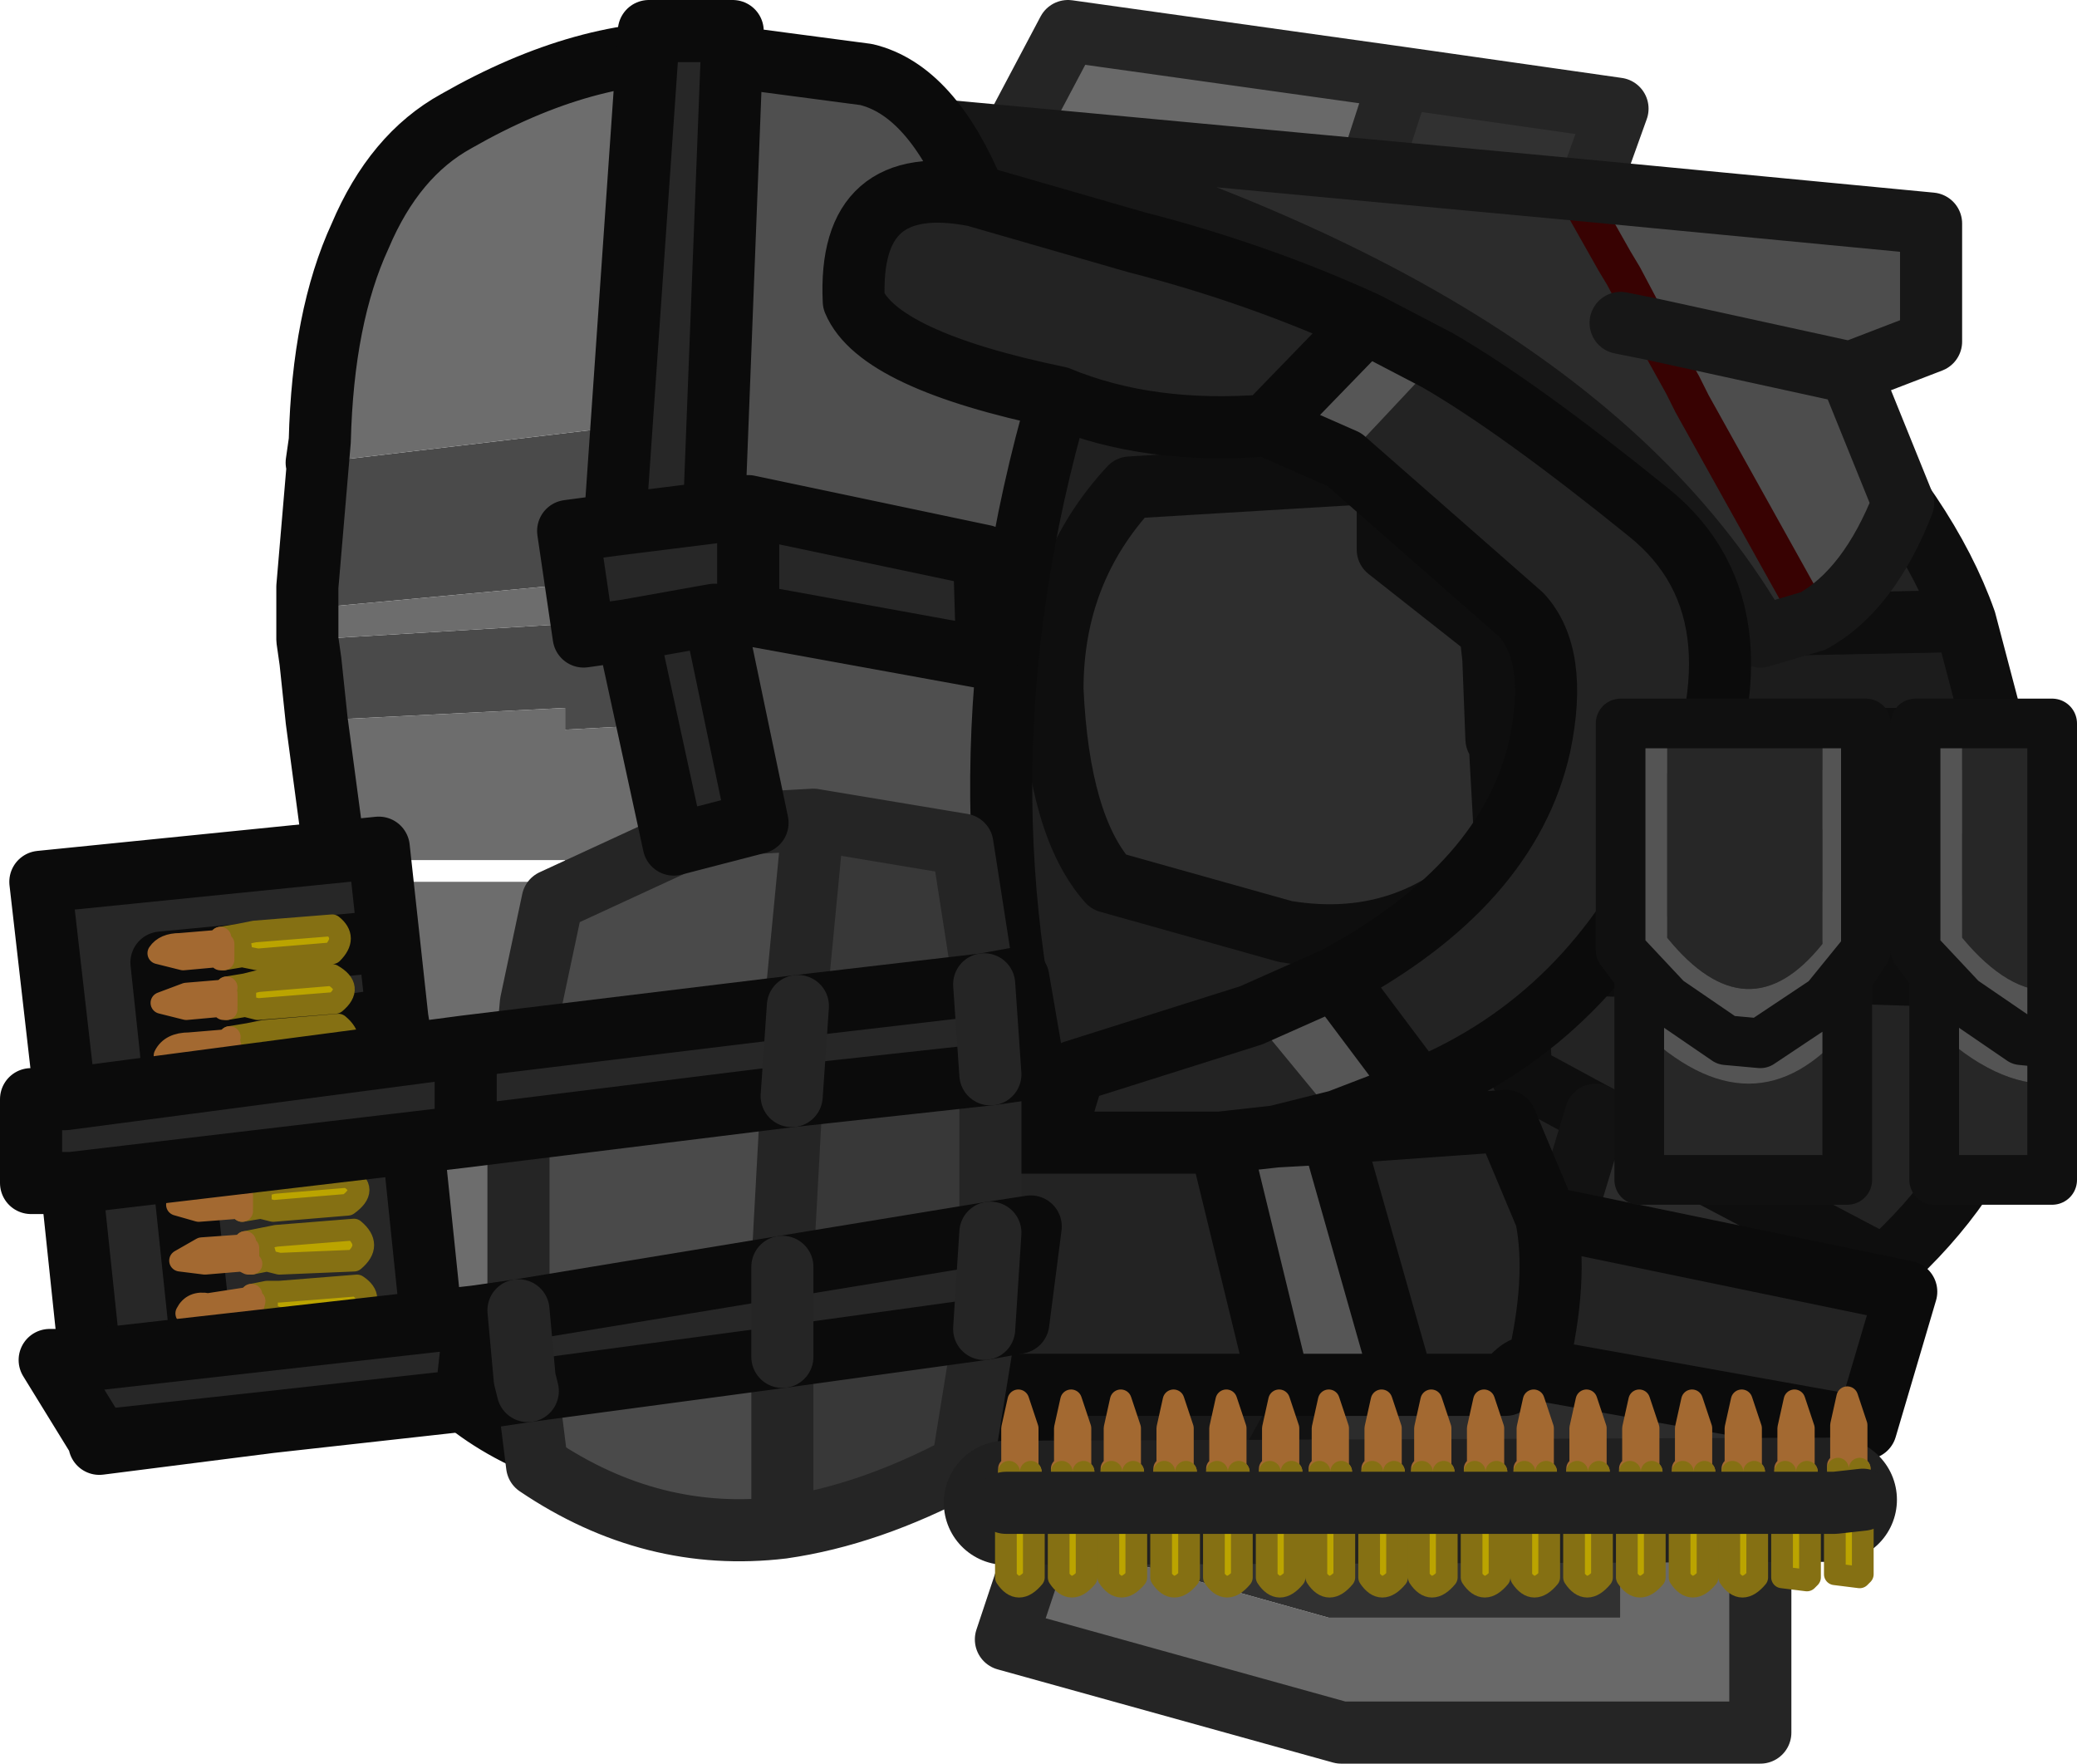 <?xml version="1.0" encoding="UTF-8" standalone="no"?>
<svg xmlns:ffdec="https://www.free-decompiler.com/flash" xmlns:xlink="http://www.w3.org/1999/xlink" ffdec:objectType="shape" height="28.4px" width="33.45px" xmlns="http://www.w3.org/2000/svg">
  <g transform="matrix(1.0, 0.0, 0.0, 1.0, 10.15, 0.5)">
    <path d="M12.4 0.75 L11.2 4.45 5.7 2.55 7.05 0.0 12.4 0.75 M6.6 24.25 L11.25 25.55 15.95 25.55 15.95 22.6 18.2 22.6 18.2 27.4 11.45 27.4 6.05 25.9 6.6 24.25" fill="#696969" fill-rule="evenodd" stroke="none"/>
    <path d="M12.4 0.75 L15.9 1.25 15.2 3.2 11.2 4.45 12.4 0.75 M6.6 24.25 L7.1 22.6 15.95 22.6 15.95 25.55 11.25 25.55 6.6 24.25" fill="#313131" fill-rule="evenodd" stroke="none"/>
    <path d="M11.2 4.45 L15.2 3.2 15.9 1.25 12.4 0.75 11.2 4.45 5.7 2.55 7.05 0.0 12.4 0.75 M15.95 22.6 L7.1 22.6 6.6 24.25 6.05 25.9 11.45 27.4 18.2 27.4 18.2 22.6 15.95 22.6 Z" fill="none" stroke="#252525" stroke-linecap="round" stroke-linejoin="round" stroke-width="1.0"/>
    <path d="M9.95 23.75 L7.2 23.5 Q6.55 21.85 6.05 20.0 L14.55 20.75 11.6 20.75 9.95 23.75 M5.6 18.4 L4.85 15.05 5.45 14.85 5.4 14.4 7.95 18.55 5.6 18.4 M3.3 3.9 L5.05 2.55 5.7 2.55 6.4 7.55 4.95 10.8 4.8 6.75 3.3 3.9" fill="#191919" fill-rule="evenodd" stroke="none"/>
    <path d="M6.05 20.0 L5.4 19.95 4.8 18.35 5.6 18.4 7.95 18.55 8.25 18.6 8.55 18.6 9.15 18.65 10.3 18.75 15.05 19.1 14.55 20.75 6.05 20.0 M13.85 9.65 L13.9 10.1 13.95 11.4 14.0 11.4 14.1 13.2 Q12.65 14.85 10.55 14.5 L7.7 13.7 Q6.9 12.8 6.8 10.6 6.8 8.7 8.05 7.35 L12.2 7.1 12.2 8.35 13.85 9.65" fill="#2e2e2e" fill-rule="evenodd" stroke="none"/>
    <path d="M4.85 15.05 L3.6 15.4 2.0 13.35 1.35 12.8 0.5 8.7 0.1 6.95 Q-0.35 4.1 1.2 3.9 L3.3 3.9 4.8 6.75 4.95 10.8 5.0 11.85 5.4 14.4 5.45 14.85 4.85 15.05 M2.0 13.35 L5.0 11.85 2.0 13.35" fill="#353535" fill-rule="evenodd" stroke="none"/>
    <path d="M5.7 2.55 L7.6 2.55 8.95 3.1 Q11.5 4.2 12.2 5.8 L12.2 7.1 8.05 7.35 Q6.8 8.7 6.8 10.6 6.9 12.8 7.7 13.7 L10.55 14.5 Q12.65 14.85 14.1 13.2 L14.15 13.65 14.2 15.0 14.25 15.0 14.35 16.8 15.55 17.45 15.05 19.1 10.3 18.75 9.15 18.65 8.55 18.6 8.25 18.6 7.95 18.55 5.4 14.4 5.0 11.85 4.95 10.8 6.4 7.55 5.7 2.55 M8.95 3.1 L12.2 5.8 8.95 3.1" fill="#202020" fill-rule="evenodd" stroke="none"/>
    <path d="M13.9 10.1 L14.0 11.4 13.95 11.4 13.9 10.1 M14.25 15.0 L14.2 15.0 14.15 13.65 14.25 15.0" fill="#383838" fill-rule="evenodd" stroke="none"/>
    <path d="M22.0 11.4 L22.25 13.45 14.1 13.2 14.0 11.4 22.0 11.4 M22.35 15.25 L22.2 17.0 Q21.65 18.6 20.2 19.9 L15.55 17.45 14.35 16.8 14.25 15.0 22.35 15.25 M17.8 5.85 L19.15 6.0 Q20.9 7.8 21.5 9.5 L13.85 9.65 12.2 8.35 12.2 7.1 12.2 5.8 14.45 5.7 17.8 5.85" fill="#232323" fill-rule="evenodd" stroke="none"/>
    <path d="M20.2 19.9 L20.0 20.95 18.65 23.75 9.95 23.75 11.6 20.75 14.55 20.75 15.05 19.1 15.55 17.45 20.2 19.9 M7.6 2.55 L15.2 3.2 Q17.5 4.35 17.8 5.85 L14.45 5.7 12.2 5.8 Q11.5 4.2 8.95 3.1 L7.6 2.55" fill="#2c2c2c" fill-rule="evenodd" stroke="none"/>
    <path d="M21.5 9.5 L22.0 11.4 14.0 11.4 13.9 10.1 13.85 9.65 21.5 9.5 M22.25 13.45 L22.35 15.25 14.25 15.0 14.15 13.65 14.1 13.2 22.25 13.45" fill="#1c1c1c" fill-rule="evenodd" stroke="none"/>
    <path d="M21.5 9.5 L22.0 11.4 22.25 13.45 22.35 15.25 22.2 17.0 Q21.65 18.6 20.2 19.9 L20.0 20.95 18.65 23.75 9.95 23.75 7.2 23.5 Q6.55 21.85 6.05 20.0 M5.6 18.4 L4.85 15.05 3.6 15.4 2.0 13.35 1.35 12.8 0.5 8.7 M0.1 6.95 Q-0.35 4.1 1.2 3.9 L3.3 3.9 5.05 2.55 5.7 2.55 7.6 2.55 15.2 3.2 Q17.5 4.35 17.8 5.85 L19.15 6.0 Q20.9 7.8 21.5 9.5 L13.85 9.65 13.9 10.1 14.0 11.4 22.0 11.4 M17.8 5.85 L14.45 5.7 12.2 5.8 12.2 7.1 12.2 8.35 13.85 9.65 M14.0 11.4 L13.95 11.4 13.9 10.1 M5.0 11.85 L4.95 10.8 4.8 6.75 3.3 3.9 M12.2 7.1 L8.05 7.35 Q6.8 8.7 6.8 10.6 6.9 12.8 7.7 13.7 L10.55 14.5 Q12.65 14.85 14.1 13.2 L14.0 11.4 M8.25 18.6 L8.55 18.6 9.15 18.65 10.3 18.75 15.05 19.1 M15.55 17.45 L14.35 16.8 14.25 15.0 14.2 15.0 14.15 13.65 14.1 13.2 22.25 13.45 M7.95 18.55 L5.6 18.4 M4.85 15.05 L5.45 14.85 5.4 14.4 5.0 11.85 2.0 13.35 M14.15 13.65 L14.25 15.0 22.35 15.25 M20.2 19.9 L15.55 17.45" fill="none" stroke="#0e0e0e" stroke-linecap="round" stroke-linejoin="round" stroke-width="1.0"/>
    <path d="M15.05 19.1 L15.55 17.45 M14.55 20.75 L15.05 19.1 M9.95 23.75 L11.6 20.75 14.55 20.75" fill="none" stroke="#121212" stroke-linecap="round" stroke-linejoin="round" stroke-width="1.0"/>
    <path d="M6.05 20.0 L5.4 19.95 4.8 18.35 5.6 18.4 M14.55 20.75 L6.05 20.0" fill="none" stroke="#171717" stroke-linecap="round" stroke-linejoin="round" stroke-width="1.0"/>
    <path d="M0.5 8.7 L0.1 6.95" fill="none" stroke="#1c1c1c" stroke-linecap="round" stroke-linejoin="round" stroke-width="1.0"/>
    <path d="M12.2 5.8 L8.95 3.1" fill="none" stroke="#191919" stroke-linecap="round" stroke-linejoin="round" stroke-width="1.2"/>
    <path d="M16.0 3.95 L16.45 4.8 16.0 3.95 M16.45 4.8 L16.95 5.7 16.45 4.8" fill="#646464" fill-rule="evenodd" stroke="none"/>
    <path d="M19.05 9.5 L18.2 9.75 Q15.1 4.3 5.0 1.6 L15.2 2.55 15.85 3.7 16.0 3.95 16.45 4.8 16.95 5.7 17.1 6.0 19.05 9.5 M16.45 4.8 L15.95 4.7 16.45 4.8" fill="#2c2c2c" fill-rule="evenodd" stroke="none"/>
    <path d="M15.2 2.55 L20.95 3.1 20.95 5.0 19.65 5.5 20.5 7.6 Q19.95 9.0 19.05 9.5 L17.1 6.0 16.95 5.7 16.45 4.8 16.0 3.95 15.85 3.7 15.2 2.55 M19.65 5.5 L16.45 4.8 19.65 5.5" fill="#4d4d4d" fill-rule="evenodd" stroke="none"/>
    <path d="M15.2 2.55 L15.85 3.7 16.0 3.95 16.45 4.8 16.95 5.7 17.1 6.0 19.05 9.5" fill="none" stroke="#380202" stroke-linecap="round" stroke-linejoin="round" stroke-width="0.6"/>
    <path d="M15.2 2.55 L20.95 3.1 20.95 5.0 19.65 5.5 20.5 7.6 Q19.95 9.0 19.05 9.5 L18.2 9.75 Q15.1 4.3 5.0 1.6 L15.2 2.55 M16.45 4.8 L19.65 5.5 M15.95 4.7 L16.45 4.8" fill="none" stroke="#171717" stroke-linecap="round" stroke-linejoin="round" stroke-width="1.0"/>
    <path d="M2.1 21.25 L5.65 21.25 5.7 21.8 6.65 21.8 Q6.3 23.1 4.3 23.4 L2.65 23.35 -1.5 22.75 Q-3.35 21.95 -3.9 20.25 -1.1 21.25 2.1 21.25" fill="#333333" fill-rule="evenodd" stroke="none"/>
    <path d="M0.85 6.25 L0.75 8.75 -5.2 9.3 -5.2 8.95 -5.05 6.95 0.85 6.25 M0.75 9.75 L0.8 11.15 -1.05 11.25 -1.05 10.9 -5.05 11.1 -5.15 10.15 -5.2 9.8 -1.05 9.55 -1.05 9.9 0.75 9.75" fill="#4a4a4a" fill-rule="evenodd" stroke="none"/>
    <path d="M11.35 15.25 Q14.15 13.75 14.65 11.5 14.95 10.05 14.35 9.4 L11.5 6.9 13.0 5.3 Q14.3 6.05 16.4 7.75 18.45 9.4 16.85 12.9 15.5 15.9 12.7 17.05 L11.35 15.25 M10.25 6.35 Q8.35 6.5 6.9 5.9 4.0 5.3 3.6 4.35 3.5 2.25 5.55 2.65 L8.15 3.4 Q10.1 3.9 11.85 4.7 L10.25 6.35 M6.8 17.9 L7.15 16.75 10.0 15.85 11.4 17.55 10.4 17.8 9.5 17.9 6.8 17.9 9.5 17.9 10.45 21.8 6.65 21.8 5.7 21.8 5.65 21.25 5.1 17.9 6.8 17.9 M11.3 17.75 L14.1 17.55 14.75 19.1 20.55 20.3 19.9 22.5 14.6 21.55 Q14.4 21.4 14.1 21.8 L12.45 21.8 11.3 17.75 M14.6 21.55 Q14.95 20.1 14.75 19.1 14.95 20.1 14.6 21.55" fill="#232323" fill-rule="evenodd" stroke="none"/>
    <path d="M11.35 15.25 L12.7 17.05 11.4 17.55 10.0 15.85 11.35 15.25 M13.0 5.3 L11.5 6.9 10.25 6.35 11.85 4.7 13.0 5.3 M9.5 17.9 L10.4 17.8 11.3 17.75 12.45 21.8 10.45 21.8 9.5 17.9" fill="#565656" fill-rule="evenodd" stroke="none"/>
    <path d="M1.15 0.35 L0.85 6.25 -5.05 6.95 -5.0 6.6 Q-4.95 4.6 -4.35 3.3 -3.8 2.0 -2.8 1.45 -0.7 0.25 1.15 0.35 M0.75 8.75 L0.75 9.75 -1.05 9.9 -1.05 9.55 -5.2 9.8 -5.15 10.15 -5.2 10.15 -5.2 9.8 -5.2 9.3 0.75 8.75 M0.8 11.15 Q0.95 15.9 2.1 21.25 -1.1 21.25 -3.9 20.25 L-4.2 18.35 -4.75 13.7 -1.05 13.7 -1.05 13.35 -4.75 13.35 -5.05 11.1 -1.05 10.9 -1.05 11.25 0.8 11.15" fill="#6d6d6d" fill-rule="evenodd" stroke="none"/>
    <path d="M6.9 5.9 Q5.1 12.1 6.8 17.9 L5.1 17.9 5.65 21.25 2.1 21.25 Q0.95 15.9 0.8 11.15 L0.75 9.75 0.75 8.75 0.85 6.25 1.15 0.35 3.8 0.7 Q4.85 0.95 5.55 2.65 3.5 2.25 3.6 4.35 4.0 5.3 6.9 5.9" fill="#4f4f4f" fill-rule="evenodd" stroke="none"/>
    <path d="M11.5 6.9 L14.35 9.4 Q14.95 10.05 14.65 11.5 14.15 13.75 11.35 15.25 L12.7 17.05 Q15.5 15.9 16.85 12.9 18.45 9.4 16.4 7.75 14.3 6.05 13.0 5.3 L11.85 4.7 10.25 6.35 Q8.35 6.5 6.9 5.9 5.1 12.1 6.8 17.9 L7.15 16.75 10.0 15.85 11.35 15.25 M11.5 6.9 L10.25 6.35 M11.85 4.7 Q10.1 3.9 8.15 3.4 L5.55 2.65 Q3.5 2.25 3.6 4.35 4.0 5.3 6.9 5.9 M5.55 2.65 Q4.85 0.95 3.8 0.7 L1.15 0.35 Q-0.7 0.25 -2.8 1.45 -3.8 2.0 -4.35 3.3 -4.95 4.6 -5.0 6.6 L-5.05 6.95 M5.65 21.25 L5.1 17.9 6.8 17.9 9.5 17.9 10.4 17.8 11.4 17.55 12.7 17.05 M-3.9 20.25 Q-3.35 21.95 -1.5 22.75 L2.65 23.35 4.3 23.4 Q6.3 23.1 6.65 21.8 L5.7 21.8 5.65 21.25 M10.4 17.8 L11.3 17.75 14.1 17.55 14.75 19.1 20.55 20.3 19.9 22.5 14.6 21.55 Q14.4 21.4 14.1 21.8 L12.45 21.8 10.45 21.8 6.65 21.8 M14.75 19.1 Q14.95 20.1 14.6 21.55 M11.3 17.75 L12.45 21.8 M9.5 17.9 L10.45 21.8 M-5.2 8.95 L-5.2 9.3 -5.2 9.8 -5.15 10.15 -5.05 11.1 -4.75 13.35 M-5.0 6.6 L-5.2 8.95 M-4.75 13.7 L-4.2 18.35 -3.9 20.25" fill="none" stroke="#0b0b0b" stroke-linecap="round" stroke-linejoin="round" stroke-width="1.0"/>
    <path d="M1.15 0.35 L0.85 6.25 0.75 8.75 0.75 9.75 0.8 11.15 Q0.95 15.9 2.1 21.25" fill="none" stroke="#3f3f3f" stroke-linecap="round" stroke-linejoin="round" stroke-width="1.0"/>
    <path d="M2.05 12.75 L2.95 12.7 2.7 15.3 2.7 15.7 -1.65 16.2 -1.6 15.65 -1.25 14.0 0.7 13.1 2.05 12.75 M2.45 21.35 L2.45 21.45 2.45 24.1 Q0.35 24.35 -1.5 23.1 L-1.65 21.9 2.45 21.35 M2.6 17.15 L2.45 19.9 -1.8 20.6 -1.8 17.7 2.6 17.15" fill="#4a4a4a" fill-rule="evenodd" stroke="none"/>
    <path d="M2.95 12.7 L5.35 13.1 5.7 15.35 2.7 15.7 2.7 15.3 2.95 12.7 M2.45 24.1 L2.45 21.45 2.45 21.35 5.7 20.9 5.65 21.25 5.35 23.1 Q3.85 23.9 2.45 24.1 M5.8 16.8 L5.8 19.35 2.45 19.9 2.6 17.15 5.8 16.8" fill="#383838" fill-rule="evenodd" stroke="none"/>
    <path d="M21.45 11.15 L22.9 11.15 22.9 15.45 Q22.2 15.5 21.45 14.6 L21.45 11.15 M22.9 16.95 L22.9 18.5 21.0 18.5 21.0 16.05 Q22.0 17.0 22.9 16.95 M16.7 11.15 L19.2 11.15 19.2 14.7 Q18.0 16.2 16.7 14.6 L16.7 11.15 M19.6 16.05 L19.6 18.5 16.25 18.5 16.25 16.05 Q18.1 17.85 19.6 16.05 M0.7 13.1 L-0.05 9.65 -0.75 9.75 -1.0 8.05 -0.25 7.95 0.3 0.0 1.65 0.0 1.35 7.75 1.9 7.65 5.7 8.45 5.75 10.1 1.9 9.4 1.35 9.4 2.05 12.75 0.7 13.1 M1.9 9.4 L1.9 7.65 1.9 9.4 M-9.1 17.2 L-9.5 13.7 -4.05 13.15 -3.75 15.9 -3.65 16.5 -7.35 17.0 -9.1 17.2 M-4.4 14.7 L-7.55 15.0 -7.4 16.4 -7.35 17.0 -7.4 16.4 -7.55 15.0 -4.4 14.7 M-9.0 18.55 L-7.2 18.35 -3.5 17.9 -3.2 20.8 -6.9 21.2 -8.7 21.4 -9.0 18.55 M-5.8 22.4 L-8.55 22.75 -8.55 22.7 -5.8 22.4 M-2.65 22.05 L-2.5 20.7 -1.8 20.6 -1.7 21.7 -1.65 21.9 -2.65 22.05 M-7.4 16.4 L-3.75 15.9 -7.4 16.4 M-6.9 21.2 L-7.2 18.35 -6.9 21.2 M-0.05 9.65 L1.35 9.4 -0.05 9.65 M1.35 7.75 L-0.25 7.95 1.35 7.75" fill="#272727" fill-rule="evenodd" stroke="none"/>
    <path d="M22.9 15.45 L22.9 16.3 22.9 16.95 Q22.0 17.0 21.0 16.05 L21.0 15.2 20.7 14.8 20.7 11.15 21.45 11.15 21.45 14.6 Q22.2 15.5 22.9 15.45 M22.9 16.3 L22.4 16.25 21.45 15.6 20.7 14.8 21.45 15.6 22.4 16.25 22.9 16.3 M16.25 16.05 L16.25 15.2 15.95 14.8 15.95 11.15 16.7 11.15 16.7 14.6 Q18.0 16.2 19.2 14.7 L19.2 11.15 19.9 11.15 19.9 14.8 19.6 15.25 19.6 16.05 Q18.1 17.85 16.25 16.05 M19.9 14.8 L19.25 15.6 18.2 16.3 17.65 16.25 16.7 15.6 15.95 14.8 16.7 15.6 17.65 16.25 18.2 16.3 19.25 15.6 19.9 14.8" fill="#545454" fill-rule="evenodd" stroke="none"/>
    <path d="M2.05 12.75 L2.95 12.7 5.35 13.1 5.7 15.35 M-1.65 16.2 L-1.6 15.65 -1.25 14.0 0.7 13.1 M2.95 12.7 L2.7 15.3 2.7 15.7 M2.45 21.35 L2.45 21.45 2.45 24.1 Q3.85 23.9 5.35 23.1 L5.65 21.25 5.7 20.9 M-1.65 21.9 L-1.5 23.1 Q0.35 24.35 2.45 24.1 M5.8 19.35 L5.8 16.8 M2.6 17.15 L2.45 19.9 M-1.8 20.6 L-1.8 17.7" fill="none" stroke="#252525" stroke-linecap="round" stroke-linejoin="round" stroke-width="1.0"/>
    <path d="M0.7 13.1 L-0.05 9.65 -0.75 9.75 -1.0 8.05 -0.25 7.95 0.3 0.0 1.65 0.0 1.35 7.75 1.9 7.65 5.7 8.45 5.75 10.1 1.9 9.4 1.35 9.4 2.05 12.75 0.7 13.1 M1.9 7.65 L1.9 9.4 M-9.1 17.2 L-9.5 13.7 -4.05 13.15 -3.75 15.9 -3.65 16.5 M-7.35 17.0 L-7.4 16.4 -7.55 15.0 -4.4 14.7 M-3.5 17.9 L-3.2 20.8 M-8.7 21.4 L-9.0 18.55 M-7.2 18.35 L-6.9 21.2 M-3.75 15.9 L-7.4 16.4 M-0.25 7.95 L1.35 7.75 M1.35 9.4 L-0.05 9.65" fill="none" stroke="#0b0b0b" stroke-linecap="round" stroke-linejoin="round" stroke-width="1.0"/>
    <path d="M21.45 11.15 L22.9 11.15 22.9 15.45 22.9 16.3 22.9 16.95 22.9 18.5 21.0 18.5 21.0 16.05 21.0 15.2 20.7 14.8 20.7 11.15 21.45 11.15 M20.7 14.8 L21.45 15.6 22.4 16.25 22.9 16.3 M16.25 16.05 L16.25 15.2 15.95 14.8 15.95 11.15 16.7 11.15 19.2 11.15 19.9 11.15 19.9 14.8 19.6 15.25 19.6 16.05 19.6 18.5 16.25 18.5 16.25 16.05 M15.95 14.8 L16.7 15.6 17.65 16.25 18.2 16.3 19.25 15.6 19.9 14.8" fill="none" stroke="#101010" stroke-linecap="round" stroke-linejoin="round" stroke-width="0.8"/>
    <path d="M6.05 23.7 L19.4 23.65" fill="none" stroke="#202020" stroke-linecap="round" stroke-linejoin="round" stroke-width="2.0"/>
    <path d="M-6.25 14.9 L-6.3 14.55 -6.05 14.5 -4.8 14.4 Q-4.55 14.6 -4.8 14.85 L-6.0 14.95 -6.25 14.9 M-6.65 14.9 L-7.2 14.95 -7.6 14.85 Q-7.5 14.7 -7.25 14.7 L-6.65 14.65 -6.55 14.7 -6.55 14.9 -6.65 14.9 M-6.0 18.15 L-6.0 17.75 -5.8 17.75 -4.6 17.65 Q-4.3 17.85 -4.55 18.05 L-5.8 18.15 -6.0 18.15 M-6.4 18.15 L-6.95 18.2 -7.4 18.1 -7.0 17.95 -6.4 17.9 -6.35 17.95 -6.3 18.15 -6.4 18.15 M-6.1 16.5 L-6.15 16.15 -5.9 16.1 -4.7 16.0 Q-4.4 16.25 -4.7 16.5 L-5.9 16.6 -6.1 16.5 M-6.5 16.5 L-7.1 16.55 -7.5 16.5 Q-7.4 16.3 -7.1 16.3 L-6.5 16.25 -6.45 16.3 -6.4 16.5 -6.5 16.5 M-6.1 17.3 L-6.1 16.95 -5.9 16.95 -4.65 16.85 Q-4.35 17.05 -4.65 17.3 L-5.85 17.4 -6.1 17.3 M-6.5 17.35 L-7.05 17.4 -7.4 17.3 Q-7.3 17.1 -7.05 17.15 L-6.45 17.05 -6.35 17.1 -6.4 17.3 -6.5 17.35 M-6.2 15.7 L-6.2 15.35 -6.0 15.3 -4.8 15.2 Q-4.45 15.4 -4.75 15.65 L-6.0 15.75 -6.2 15.7 M-6.6 15.7 L-7.15 15.75 -7.55 15.65 -7.15 15.5 -6.55 15.45 -6.5 15.5 -6.5 15.7 -6.6 15.7 M-5.95 18.6 L-5.75 18.55 -4.55 18.45 Q-4.2 18.65 -4.55 18.9 L-5.75 19.0 -5.95 18.95 -5.95 18.6 M-6.3 18.95 L-6.95 19.0 -7.3 18.9 -6.9 18.75 -6.3 18.7 -6.25 18.75 -6.25 18.95 -6.3 18.95 M-5.85 19.8 L-5.95 19.45 -5.7 19.4 -4.45 19.3 Q-4.15 19.55 -4.45 19.8 L-5.65 19.85 -5.85 19.8 M-6.25 19.8 L-6.85 19.85 -7.25 19.8 -6.9 19.6 -6.2 19.55 -6.15 19.6 -6.15 19.8 -6.25 19.8 M-6.15 20.4 L-6.05 20.45 -6.1 20.65 -6.2 20.7 -6.8 20.75 -7.15 20.65 Q-7.05 20.45 -6.8 20.5 L-6.15 20.4 M-5.85 20.3 L-5.65 20.3 -4.4 20.2 Q-4.1 20.4 -4.4 20.65 L-5.6 20.75 -5.85 20.65 -5.85 20.3 M-6.1 21.25 L-6.05 21.3 -6.0 21.5 -6.1 21.5 -6.7 21.55 -7.15 21.45 -6.75 21.3 -6.1 21.25 M-5.8 21.15 L-5.55 21.1 -4.35 21.0 Q-4.05 21.2 -4.3 21.45 L-5.55 21.55 -5.75 21.5 -5.8 21.15" fill="#bba400" fill-rule="evenodd" stroke="none"/>
    <path d="M-6.25 14.9 L-6.0 14.95 -4.8 14.85 Q-4.55 14.6 -4.8 14.4 L-6.05 14.5 -6.3 14.55 -6.25 14.9 -6.55 14.95 M-6.6 14.6 L-6.3 14.55 M-6.0 18.15 L-5.8 18.15 -4.55 18.05 Q-4.3 17.85 -4.6 17.65 L-5.8 17.75 -6.0 17.75 -6.0 18.15 -6.3 18.2 M-6.3 17.8 L-6.0 17.75 M-6.1 16.5 L-5.9 16.6 -4.7 16.5 Q-4.4 16.25 -4.7 16.0 L-5.9 16.1 -6.15 16.15 -6.1 16.5 -6.4 16.55 M-6.45 16.2 L-6.15 16.15 M-6.1 17.3 L-5.85 17.4 -4.65 17.3 Q-4.35 17.05 -4.65 16.85 L-5.9 16.95 -6.1 16.95 -6.1 17.3 -6.4 17.35 M-6.4 17.0 L-6.1 16.95 M-6.2 15.7 L-6.0 15.75 -4.75 15.65 Q-4.45 15.4 -4.8 15.2 L-6.0 15.3 -6.2 15.35 -6.2 15.7 -6.5 15.75 M-6.5 15.4 L-6.2 15.35 M-6.25 18.65 L-5.95 18.6 -5.75 18.55 -4.55 18.45 Q-4.2 18.65 -4.55 18.9 L-5.75 19.0 -5.95 18.95 -6.25 19.0 M-5.95 18.95 L-5.95 18.6 M-5.85 19.8 L-5.65 19.85 -4.45 19.8 Q-4.15 19.55 -4.45 19.3 L-5.7 19.4 -5.95 19.45 -5.85 19.8 -6.1 19.85 M-6.2 19.5 L-5.95 19.45 M-6.1 20.35 L-5.85 20.3 -5.65 20.3 -4.4 20.2 Q-4.1 20.4 -4.4 20.65 L-5.6 20.75 -5.85 20.65 -6.1 20.7 M-6.05 21.2 L-5.8 21.15 -5.55 21.1 -4.35 21.0 Q-4.05 21.2 -4.3 21.45 L-5.55 21.55 -5.75 21.5 -6.0 21.55 M-5.85 20.65 L-5.85 20.3 M-5.75 21.5 L-5.8 21.15" fill="none" stroke="#857013" stroke-linecap="round" stroke-linejoin="round" stroke-width="0.35"/>
    <path d="M-6.55 14.95 L-6.6 14.95 -6.65 14.9 -7.2 14.95 -7.6 14.85 Q-7.5 14.7 -7.25 14.7 L-6.65 14.65 -6.6 14.6 M-6.3 18.2 L-6.35 18.2 -6.4 18.15 -6.95 18.2 -7.4 18.1 -7.0 17.95 -6.4 17.9 -6.3 17.8 M-6.4 16.55 L-6.45 16.55 -6.5 16.5 -7.1 16.55 -7.5 16.5 Q-7.4 16.3 -7.1 16.3 L-6.5 16.25 -6.45 16.2 M-6.4 17.35 L-6.45 17.4 -6.5 17.35 -7.05 17.4 -7.4 17.3 Q-7.3 17.1 -7.05 17.15 L-6.45 17.05 -6.4 17.0 M-6.5 15.75 L-6.55 15.75 -6.6 15.7 -7.15 15.75 -7.55 15.65 -7.15 15.5 -6.55 15.45 -6.5 15.4 M-6.65 14.9 L-6.55 14.9 -6.55 14.7 -6.65 14.65 M-6.6 15.7 L-6.5 15.7 -6.5 15.5 -6.55 15.45 M-6.5 16.5 L-6.4 16.5 -6.45 16.3 -6.5 16.25 M-6.5 17.35 L-6.4 17.3 -6.35 17.1 -6.45 17.05 M-6.4 18.15 L-6.3 18.15 -6.35 17.95 -6.4 17.9 M-6.3 18.7 L-6.25 18.65 M-6.25 19.0 L-6.3 18.95 -6.95 19.0 -7.3 18.9 -6.9 18.75 -6.3 18.7 -6.25 18.75 -6.25 18.95 -6.3 18.95 M-6.1 19.85 L-6.15 19.85 -6.25 19.8 -6.85 19.85 -7.25 19.8 -6.9 19.6 -6.2 19.55 -6.2 19.5 M-6.25 19.8 L-6.15 19.8 -6.15 19.6 -6.2 19.55 M-6.15 20.4 L-6.8 20.5 Q-7.05 20.45 -7.15 20.65 L-6.8 20.75 -6.2 20.7 -6.1 20.65 -6.05 20.45 -6.15 20.4 -6.1 20.35 M-6.1 20.7 L-6.15 20.75 -6.2 20.7 M-6.1 21.25 L-6.75 21.3 -7.15 21.45 -6.7 21.55 -6.1 21.5 -6.0 21.5 -6.05 21.3 -6.1 21.25 -6.05 21.2 M-6.0 21.55 L-6.05 21.55 -6.1 21.5" fill="none" stroke="#a36931" stroke-linecap="round" stroke-linejoin="round" stroke-width="0.35"/>
    <path d="M6.45 23.5 L6.5 23.7 6.5 24.9 Q6.25 25.2 6.05 24.9 L6.05 23.7 6.1 23.5 6.45 23.5 M6.9 23.7 L6.95 23.5 7.3 23.5 7.35 23.7 6.9 23.7 7.35 23.7 7.35 24.9 Q7.1 25.2 6.9 24.9 L6.9 23.7 M7.0 23.1 L7.0 22.5 7.1 22.05 7.25 22.5 7.25 23.15 7.2 23.2 7.0 23.2 7.0 23.1 M7.7 23.7 L7.75 23.5 8.1 23.5 8.15 23.7 7.7 23.7 8.15 23.7 8.15 24.9 Q7.9 25.2 7.7 24.9 L7.7 23.7 M7.8 23.1 L7.8 22.5 7.9 22.05 8.05 22.5 8.05 23.15 8.0 23.2 7.8 23.2 7.8 23.1 M8.55 23.7 L8.6 23.5 8.95 23.5 9.0 23.7 8.55 23.7 9.0 23.7 9.0 24.9 Q8.75 25.2 8.55 24.9 L8.55 23.7 M8.65 23.1 L8.65 22.5 8.75 22.05 8.9 22.5 8.9 23.15 8.85 23.2 8.65 23.2 8.65 23.1 M9.4 23.7 L9.45 23.5 9.8 23.5 9.85 23.7 9.4 23.7 9.85 23.7 9.85 24.9 Q9.6 25.2 9.4 24.9 L9.4 23.7 M9.5 23.1 L9.5 22.5 9.6 22.05 9.75 22.5 9.75 23.15 9.7 23.2 9.5 23.2 9.5 23.1 M10.25 23.7 L10.3 23.5 10.65 23.5 10.7 23.7 10.25 23.7 10.7 23.7 10.7 24.9 Q10.45 25.2 10.25 24.9 L10.25 23.7 M10.35 23.1 L10.35 22.5 10.45 22.05 10.6 22.5 10.6 23.15 10.55 23.2 10.35 23.2 10.35 23.1 M11.05 23.7 L11.1 23.5 11.45 23.5 11.5 23.7 11.05 23.7 11.5 23.7 11.5 24.9 Q11.25 25.2 11.05 24.9 L11.05 23.7 M11.15 23.1 L11.15 22.5 11.25 22.05 11.4 22.5 11.4 23.15 11.35 23.2 11.15 23.2 11.15 23.1 M11.9 23.7 L11.95 23.5 12.3 23.5 12.35 23.7 11.9 23.7 12.35 23.7 12.35 24.9 Q12.1 25.2 11.9 24.9 L11.9 23.7 M12.0 23.1 L12.0 22.5 12.1 22.05 12.25 22.5 12.25 23.15 12.2 23.2 12.0 23.2 12.0 23.1 M12.7 23.7 L12.75 23.5 13.1 23.5 13.15 23.7 12.7 23.7 13.15 23.7 13.15 24.9 Q12.9 25.2 12.7 24.9 L12.7 23.7 M12.8 23.1 L12.8 22.5 12.9 22.05 13.05 22.5 13.05 23.15 13.0 23.2 12.8 23.2 12.8 23.1 M13.55 23.7 L13.6 23.5 13.95 23.5 14.0 23.7 13.55 23.7 14.0 23.7 14.0 24.9 Q13.75 25.2 13.55 24.9 L13.55 23.7 M13.65 23.1 L13.65 22.5 13.75 22.05 13.9 22.5 13.9 23.15 13.85 23.2 13.65 23.2 13.65 23.1 M14.35 23.7 L14.4 23.5 14.75 23.5 14.8 23.7 14.35 23.7 14.8 23.7 14.8 24.9 Q14.55 25.2 14.35 24.9 L14.35 23.7 M14.45 23.1 L14.45 22.5 14.55 22.05 14.7 22.5 14.7 23.15 14.65 23.2 14.45 23.2 14.45 23.1 M15.2 23.7 L15.25 23.5 15.6 23.5 15.65 23.7 15.2 23.7 15.65 23.7 15.65 24.9 Q15.4 25.2 15.2 24.9 L15.2 23.7 M15.3 23.1 L15.3 22.5 15.4 22.05 15.55 22.5 15.55 23.15 15.5 23.2 15.3 23.2 15.3 23.1 M16.05 23.7 L16.1 23.5 16.45 23.5 16.5 23.7 16.05 23.7 16.5 23.7 16.5 24.9 Q16.25 25.2 16.05 24.9 L16.05 23.7 M16.15 23.1 L16.15 22.5 16.25 22.05 16.4 22.5 16.4 23.15 16.35 23.2 16.15 23.2 16.15 23.1 M16.9 23.7 L16.95 23.5 17.3 23.5 17.35 23.7 16.9 23.7 17.35 23.7 17.35 24.9 Q17.1 25.2 16.9 24.9 L16.9 23.7 M17.0 23.1 L17.0 22.5 17.1 22.05 17.25 22.5 17.25 23.15 17.2 23.2 17.0 23.2 17.0 23.1 M17.7 23.7 L17.75 23.5 18.1 23.5 18.15 23.7 17.7 23.7 18.15 23.7 18.15 24.9 Q17.9 25.2 17.7 24.9 L17.7 23.7 M17.8 23.1 L17.8 22.5 17.9 22.05 18.05 22.5 18.05 23.15 18.0 23.2 17.8 23.2 17.8 23.1 M18.55 23.7 L18.6 23.5 18.95 23.5 19.0 23.7 18.55 23.7 19.0 23.7 19.0 24.9 18.95 24.95 18.55 24.9 18.55 23.7 M18.65 23.1 L18.65 22.5 18.75 22.05 18.9 22.5 18.9 23.15 18.85 23.2 18.65 23.2 18.65 23.1 M19.4 23.7 L19.4 23.65 19.45 23.45 19.8 23.45 19.85 23.65 19.85 24.85 19.8 24.9 19.4 24.85 19.4 23.7 19.85 23.65 19.4 23.7 M19.5 23.05 L19.5 22.45 19.6 22.0 19.75 22.45 19.75 23.1 19.7 23.15 19.5 23.15 19.5 23.05 M6.4 23.15 L6.35 23.2 6.15 23.2 6.15 23.1 6.15 22.5 6.25 22.05 6.4 22.5 6.4 23.15 M6.5 23.7 L6.05 23.7 6.5 23.7" fill="#bba400" fill-rule="evenodd" stroke="none"/>
    <path d="M5.7 15.35 L5.8 16.8 2.6 17.15 2.7 15.7 2.6 17.15 -2.65 17.8 -9.0 18.55 -9.65 18.55 -9.65 17.2 -9.1 17.2 -2.65 16.35 2.7 15.7 5.7 15.35 M2.45 21.35 L2.45 19.9 2.45 21.35 -1.65 21.9 -1.7 21.7 -1.8 20.6 2.45 19.9 5.8 19.35 5.7 20.9 2.45 21.35 M-2.65 17.8 L-2.65 16.35 -2.65 17.8 M-9.35 21.4 L-8.7 21.4 -2.5 20.7 -2.65 22.05 -5.8 22.4 -8.55 22.7 -9.35 21.4" fill="#272727" fill-rule="evenodd" stroke="none"/>
    <path d="M6.4 23.15 L6.45 23.2 M6.95 23.2 L6.95 23.15 7.0 23.1 7.0 22.5 7.1 22.05 7.25 22.5 7.25 23.15 7.3 23.2 M7.75 23.2 L7.75 23.15 7.8 23.1 7.8 22.5 7.9 22.05 8.05 22.5 8.05 23.15 8.1 23.2 M8.6 23.2 L8.6 23.15 8.65 23.1 8.65 22.5 8.75 22.05 8.9 22.5 8.9 23.15 8.95 23.2 M9.45 23.2 L9.45 23.15 9.5 23.1 9.5 22.5 9.6 22.05 9.75 22.5 9.75 23.15 9.8 23.2 M10.3 23.2 L10.3 23.15 10.35 23.1 10.35 22.5 10.45 22.05 10.6 22.5 10.6 23.15 10.65 23.2 M11.1 23.2 L11.1 23.15 11.15 23.1 11.15 22.5 11.25 22.05 11.4 22.5 11.4 23.15 11.45 23.2 M11.95 23.2 L11.95 23.15 12.0 23.1 12.0 22.5 12.1 22.05 12.25 22.5 12.25 23.15 12.3 23.2 M12.75 23.2 L12.75 23.15 12.8 23.1 12.8 22.5 12.9 22.05 13.05 22.5 13.05 23.15 13.1 23.2 M13.6 23.2 L13.6 23.15 13.65 23.1 13.65 22.5 13.75 22.05 13.9 22.5 13.9 23.15 13.95 23.2 M14.4 23.2 L14.4 23.15 14.45 23.1 14.45 22.5 14.55 22.05 14.7 22.5 14.7 23.15 14.75 23.2 M15.25 23.2 L15.25 23.15 15.3 23.1 15.3 22.5 15.4 22.05 15.55 22.5 15.55 23.15 15.6 23.2 M16.1 23.2 L16.1 23.15 16.15 23.1 16.15 22.5 16.25 22.05 16.4 22.5 16.4 23.15 16.45 23.2 M16.95 23.2 L16.95 23.15 17.0 23.1 17.0 22.5 17.1 22.05 17.25 22.5 17.25 23.15 17.3 23.2 M17.75 23.2 L17.75 23.15 17.8 23.1 17.8 22.5 17.9 22.05 18.05 22.5 18.05 23.15 18.1 23.2 M18.6 23.2 L18.6 23.15 18.65 23.1 18.65 22.5 18.75 22.05 18.9 22.5 18.9 23.15 18.95 23.2 M19.45 23.15 L19.45 23.1 19.5 23.05 19.5 22.45 19.6 22.0 19.75 22.45 19.75 23.1 19.8 23.15 M6.4 23.15 L6.4 22.5 6.25 22.05 6.15 22.5 6.15 23.1 6.15 23.2 6.35 23.2 6.4 23.15 M7.0 23.1 L7.0 23.2 7.2 23.2 7.25 23.15 M6.15 23.1 L6.1 23.15 6.1 23.2 M9.5 23.1 L9.5 23.2 9.7 23.2 9.75 23.15 M7.8 23.1 L7.8 23.2 8.0 23.2 8.05 23.15 M8.65 23.1 L8.65 23.2 8.85 23.2 8.9 23.15 M12.0 23.1 L12.0 23.2 12.2 23.2 12.25 23.15 M10.35 23.1 L10.35 23.2 10.55 23.2 10.6 23.15 M11.15 23.1 L11.15 23.2 11.35 23.2 11.4 23.15 M14.45 23.1 L14.45 23.2 14.65 23.2 14.7 23.15 M12.8 23.1 L12.8 23.2 13.0 23.2 13.05 23.15 M13.65 23.1 L13.65 23.2 13.85 23.2 13.9 23.15 M17.0 23.1 L17.0 23.2 17.2 23.2 17.25 23.15 M15.3 23.1 L15.3 23.2 15.5 23.2 15.55 23.15 M16.15 23.1 L16.15 23.2 16.35 23.2 16.4 23.15 M19.5 23.05 L19.5 23.15 19.7 23.15 19.75 23.1 M17.8 23.1 L17.8 23.2 18.0 23.2 18.05 23.15 M18.65 23.1 L18.65 23.2 18.85 23.2 18.9 23.15" fill="none" stroke="#a36931" stroke-linecap="round" stroke-linejoin="round" stroke-width="0.35"/>
    <path d="M6.45 23.2 L6.45 23.5 6.5 23.7 6.5 24.9 Q6.25 25.2 6.05 24.9 L6.05 23.7 6.1 23.5 6.45 23.5 M6.9 23.7 L6.95 23.5 6.95 23.2 M7.3 23.2 L7.3 23.5 7.35 23.7 7.35 24.9 Q7.1 25.2 6.9 24.9 L6.9 23.7 M7.7 23.7 L7.75 23.5 7.75 23.2 M8.1 23.2 L8.1 23.5 8.15 23.7 8.15 24.9 Q7.9 25.2 7.7 24.9 L7.7 23.7 M8.55 23.7 L8.6 23.5 8.6 23.2 M8.95 23.2 L8.95 23.5 9.0 23.7 9.0 24.9 Q8.75 25.2 8.55 24.9 L8.55 23.7 M9.4 23.7 L9.45 23.5 9.45 23.2 M9.8 23.2 L9.8 23.5 9.85 23.7 9.85 24.9 Q9.6 25.2 9.4 24.9 L9.4 23.7 M10.25 23.7 L10.3 23.5 10.3 23.2 M10.65 23.2 L10.65 23.5 10.7 23.7 10.7 24.9 Q10.45 25.2 10.25 24.9 L10.25 23.7 M11.05 23.7 L11.1 23.5 11.1 23.2 M11.45 23.2 L11.45 23.5 11.5 23.7 11.5 24.9 Q11.25 25.2 11.05 24.9 L11.05 23.7 M11.9 23.7 L11.95 23.5 11.95 23.2 M12.3 23.2 L12.3 23.5 12.35 23.7 12.35 24.9 Q12.1 25.2 11.9 24.9 L11.9 23.7 M12.7 23.7 L12.75 23.5 12.75 23.2 M13.1 23.2 L13.1 23.5 13.15 23.7 13.15 24.9 Q12.9 25.2 12.7 24.9 L12.7 23.7 M13.55 23.7 L13.6 23.5 13.6 23.2 M13.95 23.2 L13.95 23.5 14.0 23.7 14.0 24.9 Q13.75 25.2 13.55 24.9 L13.55 23.7 M14.35 23.7 L14.4 23.5 14.4 23.2 M14.75 23.2 L14.75 23.5 14.8 23.7 14.8 24.9 Q14.55 25.2 14.35 24.9 L14.35 23.7 M15.2 23.7 L15.25 23.5 15.25 23.2 M15.6 23.2 L15.6 23.5 15.65 23.7 15.65 24.9 Q15.4 25.2 15.2 24.9 L15.2 23.7 M16.05 23.7 L16.1 23.5 16.1 23.2 M16.45 23.2 L16.45 23.5 16.5 23.7 16.5 24.9 Q16.25 25.2 16.05 24.9 L16.05 23.7 M16.9 23.7 L16.95 23.5 16.95 23.2 M17.3 23.2 L17.3 23.5 17.35 23.7 17.35 24.9 Q17.1 25.2 16.9 24.9 L16.9 23.7 M17.7 23.7 L17.75 23.5 17.75 23.2 M18.1 23.2 L18.1 23.5 18.15 23.7 18.15 24.9 Q17.9 25.2 17.7 24.9 L17.7 23.7 M18.55 23.7 L18.6 23.5 18.6 23.2 M18.95 23.2 L18.95 23.5 19.0 23.7 19.0 24.9 18.95 24.95 18.55 24.9 18.55 23.7 M19.4 23.7 L19.4 23.65 19.45 23.45 19.45 23.15 M19.8 23.15 L19.8 23.45 19.85 23.65 19.85 24.85 19.8 24.9 19.4 24.85 19.4 23.7 M6.1 23.2 L6.1 23.5 M6.95 23.5 L7.3 23.5 M7.75 23.5 L8.1 23.5 M9.45 23.5 L9.8 23.5 M8.6 23.5 L8.95 23.5 M10.3 23.5 L10.65 23.5 M11.95 23.5 L12.3 23.5 M11.1 23.5 L11.45 23.5 M12.75 23.5 L13.1 23.5 M14.4 23.5 L14.75 23.5 M13.6 23.5 L13.95 23.5 M15.25 23.5 L15.6 23.5 M16.1 23.5 L16.45 23.5 M16.95 23.5 L17.3 23.5 M17.75 23.5 L18.1 23.5 M18.6 23.5 L18.95 23.5 M19.45 23.45 L19.8 23.45" fill="none" stroke="#857013" stroke-linecap="round" stroke-linejoin="round" stroke-width="0.35"/>
    <path d="M6.5 23.7 L6.9 23.7 7.35 23.7 7.7 23.7 8.15 23.7 8.55 23.7 9.0 23.7 9.4 23.7 9.85 23.7 10.25 23.7 10.7 23.7 11.05 23.7 11.5 23.7 11.9 23.7 12.35 23.7 12.7 23.7 13.15 23.7 13.55 23.7 14.0 23.7 14.35 23.7 14.8 23.7 15.2 23.7 15.65 23.7 16.05 23.7 16.5 23.7 16.9 23.7 17.35 23.7 17.7 23.7 18.15 23.7 18.55 23.7 19.0 23.7 19.4 23.7 19.85 23.65 M6.05 23.7 L6.5 23.7" fill="none" stroke="#202020" stroke-linecap="round" stroke-linejoin="round" stroke-width="1.0"/>
    <path d="M5.8 16.8 L6.5 16.7 6.25 15.25 5.7 15.35 2.7 15.7 -2.65 16.35 -2.65 17.8 2.6 17.15 5.8 16.8 M2.45 21.35 L5.7 20.9 6.25 20.8 6.45 19.25 5.8 19.35 2.45 19.9 -1.8 20.6 -2.5 20.7 -8.7 21.4 -9.35 21.4 -8.55 22.7 -5.8 22.4 -2.65 22.05 -2.5 20.7 M-1.65 21.9 L2.45 21.35 M-2.65 17.8 L-9.0 18.55 -9.65 18.55 -9.65 17.2 -9.1 17.2 -2.65 16.35 M-5.8 22.4 L-8.55 22.75 -8.55 22.7 M-2.65 22.05 L-1.65 21.9" fill="none" stroke="#0b0b0b" stroke-linecap="round" stroke-linejoin="round" stroke-width="1.0"/>
    <path d="M5.7 15.35 L5.8 16.8 M2.7 15.7 L2.6 17.15 M2.45 19.9 L2.45 21.35 M5.7 20.9 L5.8 19.35 M-1.8 20.6 L-1.7 21.7 -1.65 21.9" fill="none" stroke="#252525" stroke-linecap="round" stroke-linejoin="round" stroke-width="1.0"/>
  </g>
</svg>
